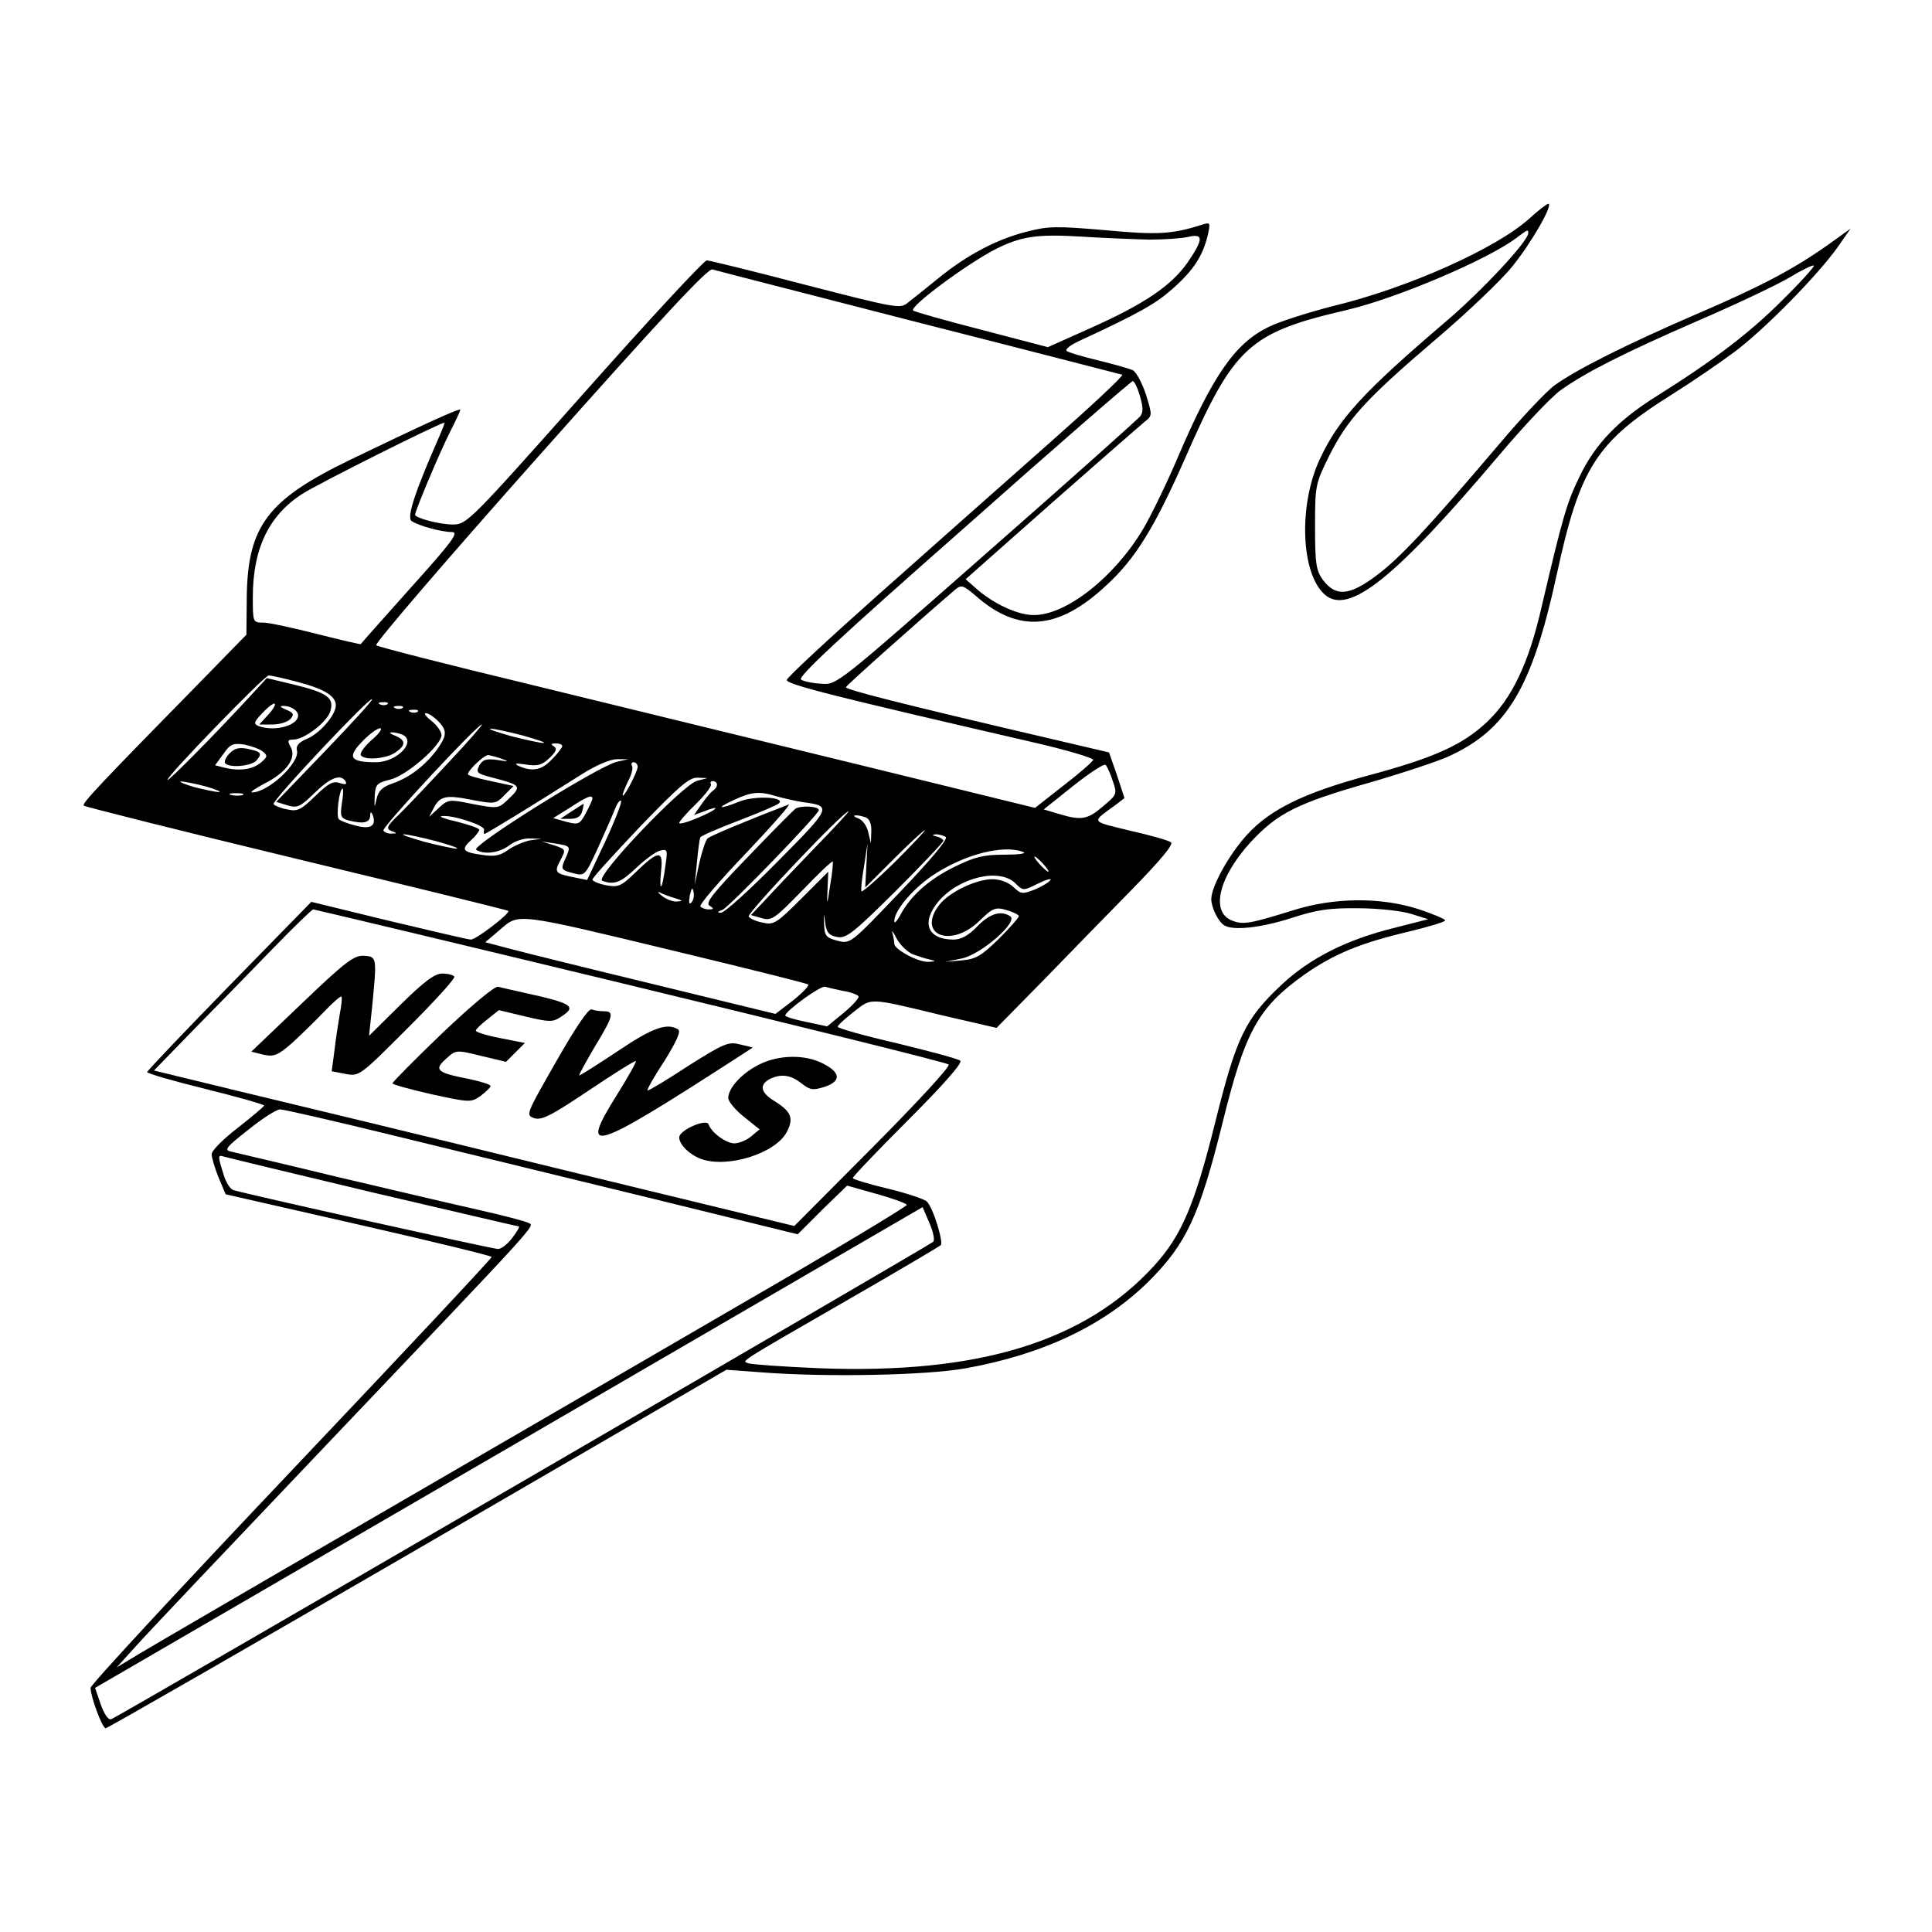 <?xml version="1.0" standalone="no"?>
<!DOCTYPE svg PUBLIC "-//W3C//DTD SVG 20010904//EN"
 "http://www.w3.org/TR/2001/REC-SVG-20010904/DTD/svg10.dtd">
<svg version="1.0" xmlns="http://www.w3.org/2000/svg"
 width="512pt" height="512pt" viewBox="0 0 512 512"
 preserveAspectRatio="xMidYMid meet">

<g transform="translate(0,512) scale(0.1,-0.1)"
fill="#000000" stroke="none">
<path d="M4052 4540 c-87 -78 -318 -182 -515 -230 -67 -17 -146 -42 -174 -56
-90 -43 -149 -129 -243 -349 -28 -66 -69 -150 -90 -186 -76 -128 -204 -229
-290 -229 -42 0 -103 28 -148 66 l-33 29 226 200 c125 110 236 207 248 217 21
16 21 17 4 72 -10 31 -26 60 -35 65 -9 4 -51 16 -92 26 -41 10 -79 21 -83 25
-5 4 9 15 30 25 164 76 206 100 252 141 55 49 79 87 92 142 7 32 6 33 -14 27
-81 -26 -119 -28 -258 -15 -129 11 -151 11 -208 -4 -80 -20 -159 -62 -235
-124 -32 -26 -68 -55 -80 -64 -20 -17 -30 -15 -271 47 -137 36 -256 65 -262
65 -7 0 -153 -157 -324 -350 -304 -342 -312 -350 -349 -350 -34 0 -100 17
-100 26 0 10 64 162 90 214 17 33 30 62 30 64 0 6 -96 -38 -291 -132 -219
-106 -272 -175 -275 -361 l-1 -103 -124 -127 c-268 -273 -313 -321 -307 -326
3 -3 257 -67 564 -141 307 -74 560 -136 561 -138 6 -6 -85 -76 -99 -76 -7 0
-105 23 -218 50 l-205 50 -217 -222 c-120 -123 -218 -226 -218 -229 0 -4 70
-24 155 -45 85 -21 155 -41 155 -44 -1 -3 -32 -29 -70 -59 -39 -30 -70 -61
-69 -70 0 -9 8 -36 18 -61 l19 -45 351 -80 c194 -44 353 -83 354 -86 1 -3
-238 -258 -531 -567 -292 -308 -532 -567 -532 -575 0 -23 31 -107 40 -107 5 0
377 214 827 475 l818 475 95 -7 c169 -13 436 -8 540 11 205 37 367 114 485
231 99 99 134 174 195 420 60 243 94 304 215 391 78 55 150 85 278 115 53 13
97 26 97 30 0 3 -32 17 -72 30 -100 32 -224 31 -333 -4 -113 -35 -130 -38
-159 -27 -59 22 -37 115 49 209 71 76 122 102 311 156 87 25 183 57 212 70
156 71 222 182 287 480 62 287 105 354 308 481 51 32 124 82 163 111 78 58
219 201 274 278 l34 49 -64 -46 c-92 -64 -173 -107 -350 -183 -178 -77 -312
-144 -370 -186 -22 -16 -88 -86 -147 -156 -187 -220 -262 -301 -325 -348 -72
-54 -108 -57 -142 -12 -18 25 -21 42 -21 141 0 109 1 114 37 187 49 98 97 151
281 308 85 72 177 160 204 194 50 61 111 167 96 167 -5 -1 -27 -18 -51 -40z
m-2 -38 c0 -21 -121 -151 -217 -233 -218 -186 -285 -258 -335 -365 -57 -121
-51 -302 12 -359 63 -57 185 40 464 370 65 77 138 154 162 171 66 47 164 97
366 185 100 43 209 95 241 114 33 20 62 34 64 31 2 -2 -35 -44 -84 -92 -85
-85 -180 -158 -333 -254 -101 -63 -163 -127 -204 -213 -34 -70 -44 -104 -101
-347 -34 -149 -79 -242 -145 -304 -64 -60 -139 -94 -310 -140 -175 -47 -264
-91 -326 -159 -47 -52 -94 -136 -94 -170 0 -21 18 -59 34 -69 23 -15 97 -7
178 19 68 22 100 27 178 26 52 0 115 -7 140 -15 l45 -14 -90 -23 c-126 -31
-223 -80 -298 -150 -98 -92 -120 -139 -176 -363 -55 -222 -90 -303 -163 -383
-184 -201 -465 -287 -886 -271 -95 4 -180 10 -188 13 -19 7 -36 -4 271 173
127 73 233 136 238 140 8 7 -20 100 -37 116 -6 6 -53 22 -103 34 -51 12 -93
25 -93 28 0 4 66 73 147 154 92 92 144 151 138 157 -6 5 -81 25 -167 46 -87
20 -158 40 -158 44 0 4 19 21 43 40 48 37 36 38 235 -10 l143 -33 122 124 c67
69 173 178 237 243 78 80 111 120 103 125 -7 5 -56 19 -110 31 -105 26 -102
20 -35 69 l22 17 -20 61 -21 60 -162 38 c-398 93 -538 129 -535 135 2 6 199
181 290 259 16 13 21 11 55 -18 112 -98 217 -90 343 27 79 72 129 154 210 337
131 299 169 334 431 395 128 30 370 132 447 190 31 23 32 24 32 13z m-1005
-17 c39 0 85 3 103 7 42 10 42 -5 -1 -68 -43 -61 -113 -109 -256 -173 l-114
-51 -176 46 c-97 25 -178 48 -181 51 -11 10 140 122 217 162 69 35 111 41 228
34 61 -4 142 -7 180 -8z m-610 -220 c292 -74 534 -137 539 -138 5 -2 -83 -84
-194 -182 -112 -99 -314 -278 -449 -398 -135 -120 -246 -223 -246 -229 0 -12
128 -44 648 -164 92 -21 166 -43 164 -48 -2 -5 -37 -36 -79 -68 l-75 -59 -469
115 c-258 63 -649 158 -869 212 -220 53 -404 100 -408 104 -5 4 190 231 433
504 322 362 446 496 458 492 9 -3 256 -66 547 -141z m586 -195 c9 -31 9 -43 0
-54 -7 -8 -190 -172 -408 -363 -392 -345 -395 -348 -435 -345 -23 1 -48 6 -55
11 -11 6 103 112 429 399 243 216 446 392 450 392 4 0 13 -18 19 -40z m-1857
-107 c-65 -148 -87 -215 -73 -224 20 -13 80 -29 107 -29 19 0 0 -26 -109 -147
-73 -82 -133 -149 -133 -150 -1 -1 -53 11 -116 27 -63 16 -127 30 -142 30 -28
0 -28 1 -28 68 0 127 42 216 131 273 38 25 359 186 377 189 1 0 -5 -17 -14
-37z m-380 -649 c74 -19 106 -38 106 -63 0 -26 -43 -76 -79 -90 -20 -9 -27
-18 -24 -30 8 -32 -76 -111 -119 -111 -7 0 8 10 32 23 58 29 86 67 71 96 -10
18 -9 21 6 21 30 0 92 48 99 77 9 34 -8 47 -98 69 l-71 17 -45 -49 c-95 -103
-215 -224 -218 -221 -6 6 257 277 268 277 6 0 38 -7 72 -16z m77 -185 l-129
-134 29 -9 c27 -8 34 -5 72 32 43 42 70 52 83 31 4 -8 -1 -9 -16 -4 -18 6 -31
-2 -65 -35 -38 -37 -47 -41 -74 -35 -17 3 -33 10 -36 14 -5 9 255 285 261 278
3 -2 -54 -64 -125 -138z m-151 96 l-23 -25 35 0 c20 0 41 7 48 15 10 12 8 16
-11 24 -13 5 -19 10 -12 10 21 2 43 -11 43 -25 0 -27 -63 -44 -105 -28 -14 6
-12 11 11 35 15 16 30 27 32 24 3 -3 -5 -16 -18 -30z m317 29 c-3 -3 -12 -4
-19 -1 -8 3 -5 6 6 6 11 1 17 -2 13 -5z m40 -10 c-3 -3 -12 -4 -19 -1 -8 3 -5
6 6 6 11 1 17 -2 13 -5z m40 -10 c-3 -3 -12 -4 -19 -1 -8 3 -5 6 6 6 11 1 17
-2 13 -5z m53 -24 c26 -26 25 -39 -3 -78 -32 -42 -71 -72 -116 -88 -27 -9 -38
-19 -43 -41 -6 -26 -6 -25 -5 7 2 31 5 35 41 44 43 10 136 91 136 118 0 9 -12
26 -26 37 -15 12 -22 21 -15 21 6 0 20 -9 31 -20z m32 -107 c-50 -54 -109
-116 -131 -138 -36 -34 -39 -41 -24 -47 16 -6 16 -7 1 -7 -9 -1 -19 3 -22 8
-5 8 249 281 261 281 3 0 -35 -44 -85 -97z m-207 56 c-19 -17 -32 -35 -29 -40
9 -15 68 -10 92 7 28 19 28 32 0 44 -13 5 -18 9 -11 9 6 1 18 -2 27 -5 43 -16
-10 -74 -68 -74 -68 0 -77 13 -36 55 18 19 40 35 47 35 8 0 -2 -14 -22 -31z
m400 12 c39 -11 63 -19 55 -20 -8 0 -46 8 -85 18 -38 11 -63 19 -55 20 8 0 47
-8 85 -18z m-688 -43 c13 -11 12 -14 -7 -30 -23 -18 -57 -22 -97 -12 l-23 6
22 30 c18 26 25 29 55 25 19 -4 42 -12 50 -19z m793 15 c0 -4 -12 -20 -27 -35
-27 -29 -52 -34 -88 -18 -14 7 -9 8 18 4 31 -5 43 -2 63 17 18 17 21 25 12 31
-9 5 -8 8 5 8 9 0 17 -3 17 -7z m-160 -34 c20 -7 18 -8 -12 -3 -30 4 -39 1
-48 -15 -9 -18 -6 -21 32 -31 81 -21 82 -23 43 -60 -24 -23 -27 -23 -91 -11
-63 13 -66 13 -91 -10 l-26 -24 12 23 c17 33 33 36 103 22 59 -11 62 -11 85
13 l24 24 -60 13 c-34 7 -61 15 -61 18 0 11 44 52 54 51 6 -1 22 -5 36 -10z
m304 -8 c-49 -12 -387 -223 -372 -233 22 -14 62 -8 88 12 14 11 39 19 55 18
l30 -1 -30 -4 c-16 -3 -42 -14 -58 -25 -22 -16 -37 -19 -73 -13 -49 7 -53 14
-24 40 11 10 20 22 20 26 0 4 -26 13 -57 21 -32 7 -51 14 -43 15 26 5 115 -24
113 -36 -2 -6 -1 -11 1 -11 4 0 125 74 256 157 39 25 77 41 95 41 l30 0 -31
-7z m56 -13 c-1 -15 -39 -87 -40 -75 0 4 7 21 15 38 9 16 13 34 10 39 -3 6 -1
10 4 10 6 0 11 -6 11 -12z m1259 -38 c12 -34 11 -36 -26 -67 -41 -35 -57 -38
-117 -20 l-40 12 79 63 c43 34 81 59 85 55 4 -4 13 -24 19 -43z m-1101 1 c-38
-9 -274 -257 -252 -265 31 -12 49 -5 89 33 22 21 50 42 62 46 22 6 23 5 16
-42 -8 -62 -17 -72 -11 -11 6 56 -6 56 -69 -5 -37 -36 -45 -39 -77 -33 -20 4
-36 11 -36 15 0 5 57 67 126 140 103 107 131 131 152 130 l27 -1 -27 -7z
m-1303 -15 c28 -8 43 -15 35 -15 -8 0 -37 6 -65 13 -27 8 -43 15 -35 15 8 0
38 -6 65 -13z m1355 5 c0 -6 -4 -12 -10 -16 -5 -3 -19 -19 -30 -35 l-21 -30
27 10 c48 19 35 4 -16 -17 -28 -12 -50 -18 -50 -14 0 4 20 27 45 51 24 24 42
47 39 52 -3 4 0 8 5 8 6 0 11 -4 11 -9z m-994 -50 c-5 -34 -3 -39 17 -45 39
-10 57 -7 58 12 0 10 2 12 6 4 12 -30 -4 -41 -44 -30 -21 5 -41 13 -45 17 -8
7 1 81 10 81 2 0 2 -17 -2 -39z m-263 22 c-7 -2 -21 -2 -30 0 -10 3 -4 5 12 5
17 0 24 -2 18 -5z m1417 -4 c19 -5 50 -12 69 -15 76 -10 75 -13 -69 -158 -74
-75 -141 -136 -150 -135 -10 0 -9 3 5 8 18 8 255 253 255 264 0 11 -51 13 -63
3 -7 -6 -65 -64 -127 -129 -91 -94 -111 -120 -100 -127 13 -8 12 -10 -2 -10
-9 0 -19 4 -22 8 -3 5 52 69 122 142 70 74 120 131 112 128 -119 -46 -207 -83
-215 -90 -5 -5 -15 -35 -22 -66 l-12 -57 6 60 c3 33 7 63 9 66 2 4 48 24 101
44 54 21 102 41 107 46 19 17 -64 21 -104 5 -55 -22 -65 -19 -15 4 47 22 68
24 115 9z m-490 -6 c-1 -5 -9 -22 -18 -39 -16 -29 -19 -30 -51 -22 l-35 10 45
28 c46 30 59 35 59 23z m34 -113 l-48 -102 -35 7 c-50 10 -53 13 -36 45 15 29
15 29 -17 40 l-33 10 34 -5 c44 -7 44 -7 30 -39 -14 -30 -13 -32 24 -41 26 -7
29 -4 63 71 20 44 40 90 45 103 5 13 12 21 15 19 3 -3 -16 -52 -42 -108z m555
-17 c-52 -54 -111 -116 -131 -138 l-38 -40 28 -8 c26 -8 34 -3 107 72 43 45
80 80 82 78 1 -2 -1 -30 -7 -63 -8 -55 -9 -56 -7 -12 l2 48 -71 -71 c-66 -66
-74 -71 -103 -64 -17 3 -34 11 -37 16 -5 9 251 279 265 279 2 0 -38 -44 -90
-97z m135 81 c10 -4 16 -17 15 -38 l-1 -31 -7 29 c-3 16 -15 33 -26 37 -11 4
-15 8 -8 8 6 1 18 -2 27 -5z m77 -119 c-47 -46 -87 -81 -88 -77 -2 4 1 34 7
67 l9 60 -3 -58 -3 -59 76 76 c42 42 79 76 82 76 3 0 -33 -38 -80 -85z m-1216
56 c39 -11 63 -19 55 -20 -8 0 -46 8 -85 18 -38 11 -63 19 -55 20 8 0 47 -8
85 -18z m1351 11 c8 -4 -36 -57 -120 -145 -132 -138 -132 -139 -167 -130 -30
8 -34 13 -35 44 -1 33 -1 33 3 3 3 -25 10 -33 31 -37 24 -5 42 9 155 121 70
70 127 130 127 134 0 3 -8 9 -17 11 -13 3 -14 5 -3 6 8 0 20 -3 26 -7z m206
-40 c10 -4 -13 -7 -50 -7 -56 0 -79 -6 -132 -32 -68 -33 -118 -78 -144 -128
-9 -16 -16 -24 -16 -16 0 27 45 81 97 118 85 58 191 86 245 65z m53 -32 c10
-11 16 -20 13 -20 -3 0 -13 9 -23 20 -10 11 -16 20 -13 20 3 0 13 -9 23 -20z
m-74 -51 c20 -20 21 -20 59 -1 22 11 37 15 34 10 -4 -6 -22 -17 -41 -25 -33
-13 -37 -13 -57 6 -14 13 -36 21 -56 21 -43 0 -114 -34 -140 -67 -62 -79 28
-118 105 -44 36 35 43 38 73 29 17 -5 32 -12 32 -16 0 -4 -24 -31 -54 -61 -45
-44 -60 -53 -97 -56 l-44 -4 44 9 c52 11 151 98 128 112 -25 16 -54 7 -87 -27
-23 -24 -43 -35 -63 -35 -69 0 -87 45 -40 101 54 64 162 90 204 48z m-859 -51
c-6 -6 -7 0 -4 19 5 21 7 23 10 9 2 -10 0 -22 -6 -28z m-44 12 c22 -7 23 -8 6
-9 -11 -1 -29 6 -40 15 -10 8 -13 12 -6 9 8 -4 26 -11 40 -15z m-118 -231
c459 -111 839 -205 844 -210 5 -5 -81 -98 -200 -218 l-209 -210 -630 153
c-346 85 -728 177 -849 206 l-218 53 103 106 c57 58 151 154 209 214 57 59
107 107 110 107 3 0 381 -90 840 -201z m125 89 c187 -45 343 -84 347 -87 3 -3
-15 -22 -40 -42 l-47 -36 -316 77 c-174 42 -347 85 -385 95 l-68 18 40 34 c50
43 38 45 469 -59z m624 -7 c14 -5 35 -12 46 -14 16 -4 15 -5 -5 -6 -27 -1 -90
33 -90 48 0 5 -2 18 -5 28 -3 10 2 4 11 -14 9 -17 29 -36 43 -42z m-185 -97
c20 -3 38 -10 41 -14 3 -4 -15 -24 -39 -44 l-44 -36 -56 12 c-31 6 -56 14 -55
17 1 12 94 80 106 76 6 -2 28 -7 47 -11z m-1192 -383 c156 -38 460 -112 677
-165 l395 -97 65 65 66 64 78 -22 c43 -12 79 -25 80 -29 1 -4 -200 -125 -448
-268 -247 -144 -691 -401 -985 -572 -294 -170 -563 -327 -598 -348 l-63 -38
48 53 c26 30 255 271 508 537 574 603 552 579 536 588 -7 4 -67 20 -134 35
-67 15 -237 55 -377 88 -140 34 -265 63 -277 66 -20 4 -15 11 45 58 37 30 75
54 84 54 10 0 145 -31 300 -69z m-55 -151 c210 -49 384 -90 388 -90 3 0 -4
-13 -17 -30 -12 -16 -29 -30 -38 -30 -14 0 -657 143 -701 156 -9 2 -21 22 -27
43 -15 48 -15 51 1 46 6 -2 184 -45 394 -95z m1486 -131 c-9 -9 -2159 -1258
-2178 -1265 -8 -3 -18 12 -28 39 l-15 44 1097 637 1096 637 18 -42 c10 -23 15
-45 10 -50z"/>
<path d="M607 3122 c-9 -10 -14 -22 -10 -25 12 -13 71 -7 83 8 16 19 12 23
-26 31 -22 4 -34 0 -47 -14z"/>
<path d="M1515 2970 l-30 -20 26 0 c18 0 28 6 32 20 3 11 4 20 4 20 -1 0 -15
-9 -32 -20z"/>
<path d="M800 2461 l-134 -128 32 -8 c28 -6 38 -2 75 30 23 21 61 58 85 83 23
24 44 43 47 41 2 -2 0 -24 -5 -49 -4 -25 -11 -68 -14 -97 l-7 -52 37 -7 c36
-7 38 -5 165 122 70 70 126 131 123 136 -3 4 -17 8 -32 8 -20 0 -48 -21 -110
-82 l-84 -83 8 75 c13 133 13 135 -21 137 -26 2 -48 -14 -165 -126z"/>
<path d="M1172 2382 c-73 -70 -132 -130 -132 -133 0 -3 47 -16 104 -29 102
-22 104 -22 130 -4 14 11 26 22 26 26 0 4 -26 12 -59 19 -83 16 -92 24 -59 53
26 24 27 24 92 8 l67 -16 25 25 25 25 -66 13 c-36 7 -65 16 -64 20 0 3 14 17
31 30 l30 24 71 -17 c63 -15 72 -15 93 -1 44 28 32 36 -101 65 -27 6 -57 13
-65 15 -9 2 -69 -48 -148 -123z"/>
<path d="M1474 2307 c-80 -140 -81 -142 -59 -150 20 -7 45 6 145 73 67 45 123
80 125 78 2 -2 -21 -43 -51 -91 -100 -160 -69 -151 321 101 l40 26 -33 8 c-31
8 -42 4 -137 -56 -56 -37 -105 -66 -109 -66 -3 0 16 35 44 77 34 55 45 80 37
85 -29 18 -67 5 -159 -57 -54 -36 -100 -65 -103 -65 -2 0 16 33 40 74 50 82
54 96 26 96 -11 0 -25 2 -33 5 -8 3 -41 -45 -94 -138z"/>
<path d="M2012 2299 c-46 -23 -82 -62 -82 -89 0 -9 19 -32 42 -50 l41 -33 -23
-19 c-12 -10 -32 -18 -44 -18 -22 0 -61 29 -68 50 -5 17 -78 -15 -78 -34 0
-19 26 -45 57 -57 70 -26 198 14 228 71 19 36 12 54 -31 81 -38 23 -43 43 -15
59 30 15 56 12 85 -11 23 -18 30 -19 62 -9 44 15 42 38 -6 62 -47 24 -116 23
-168 -3z"/>
</g>
</svg>
